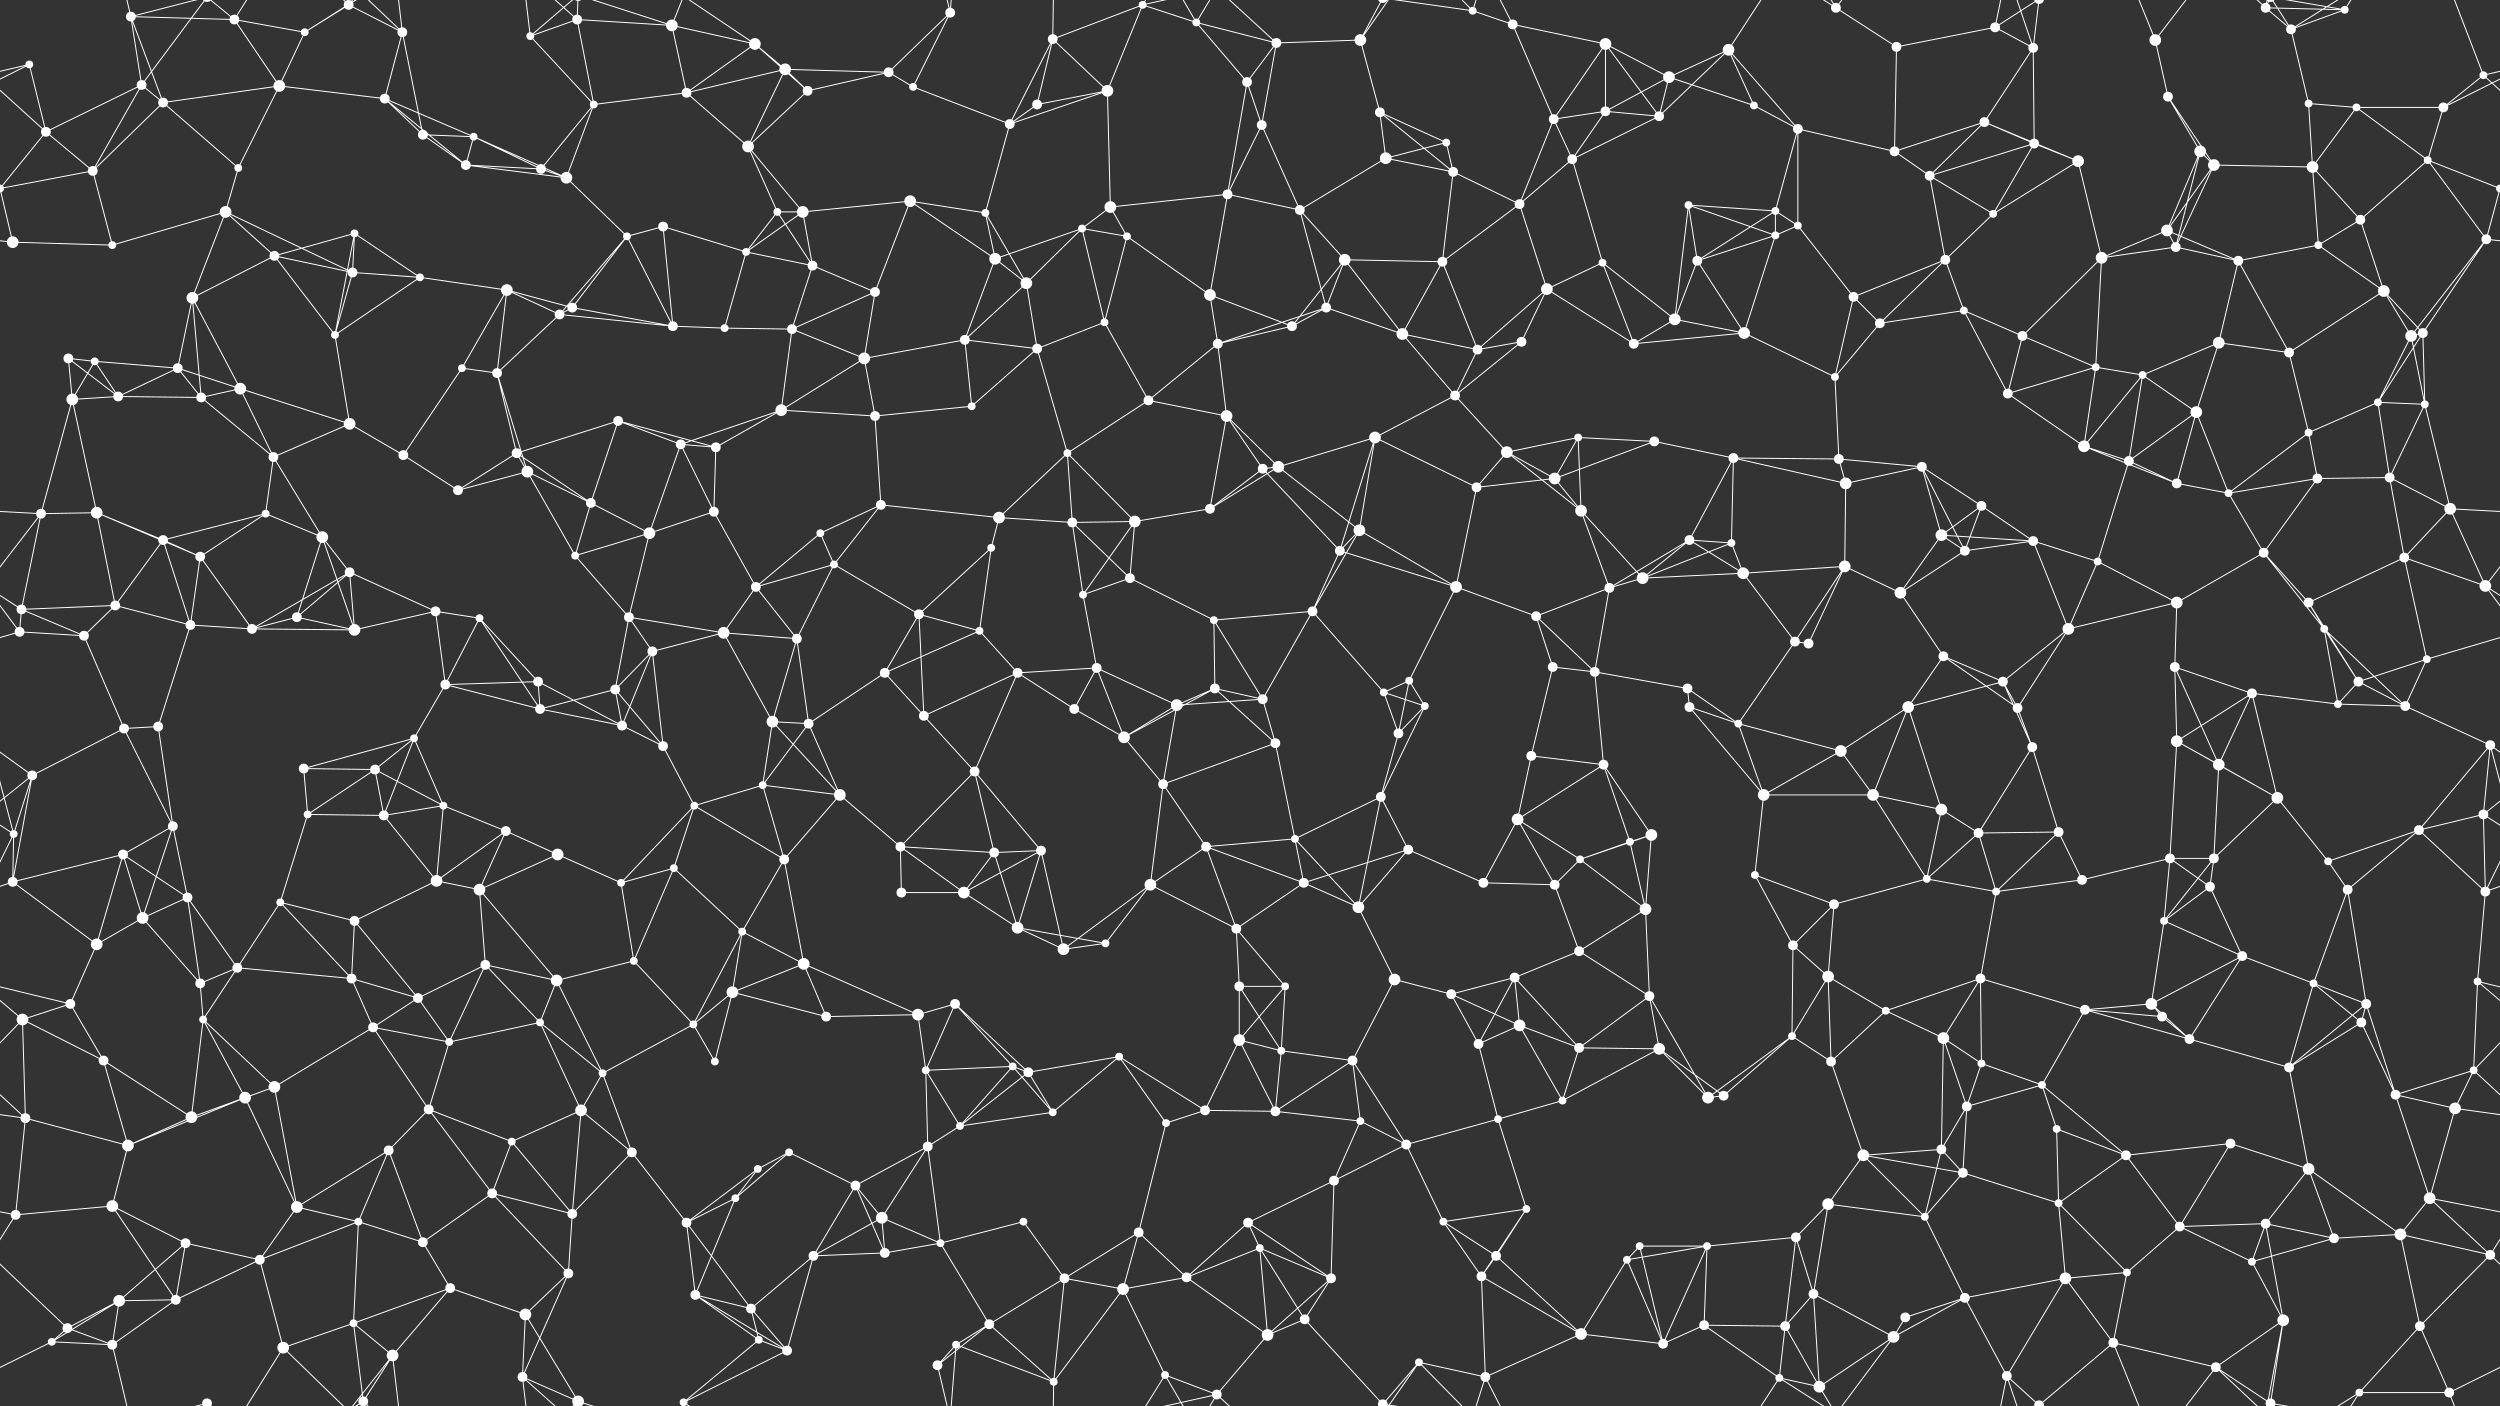 <svg xmlns="http://www.w3.org/2000/svg" width="2560" height="1440" fill="#fff"><rect width="100%" height="100%" fill="#333333" stroke="none"/><circle cx="30" cy="66" r="4"/><circle cx="134" cy="17" r="5"/><circle cx="240" cy="20" r="5"/><circle cx="312" cy="33" r="4"/><circle cx="357" cy="5" r="5"/><circle cx="412" cy="33" r="5"/><circle cx="543" cy="37" r="4"/><circle cx="591" cy="20" r="5"/><circle cx="688" cy="26" r="6"/><circle cx="773" cy="45" r="6"/><circle cx="804" cy="71" r="6"/><circle cx="910" cy="74" r="5"/><circle cx="973" cy="13" r="5"/><circle cx="1078" cy="40" r="5"/><circle cx="1170" cy="5" r="4"/><circle cx="1225" cy="23" r="4"/><circle cx="1307" cy="44" r="5"/><circle cx="1393" cy="41" r="6"/><circle cx="1508" cy="11" r="4"/><circle cx="1549" cy="25" r="5"/><circle cx="1644" cy="45" r="6"/><circle cx="1709" cy="79" r="6"/><circle cx="1770" cy="51" r="6"/><circle cx="1880" cy="8" r="5"/><circle cx="1942" cy="48" r="5"/><circle cx="2043" cy="28" r="5"/><circle cx="2082" cy="49" r="5"/><circle cx="2207" cy="41" r="6"/><circle cx="2320" cy="8" r="5"/><circle cx="2346" cy="30" r="5"/><circle cx="2401" cy="10" r="4"/><circle cx="2543" cy="77" r="4"/><circle cx="47" cy="135" r="5"/><circle cx="145" cy="87" r="5"/><circle cx="167" cy="105" r="5"/><circle cx="286" cy="88" r="6"/><circle cx="394" cy="101" r="5"/><circle cx="433" cy="138" r="5"/><circle cx="485" cy="140" r="4"/><circle cx="608" cy="107" r="4"/><circle cx="703" cy="95" r="5"/><circle cx="766" cy="150" r="6"/><circle cx="827" cy="93" r="5"/><circle cx="935" cy="89" r="4"/><circle cx="1034" cy="127" r="5"/><circle cx="1062" cy="107" r="5"/><circle cx="1134" cy="93" r="6"/><circle cx="1277" cy="84" r="5"/><circle cx="1292" cy="128" r="5"/><circle cx="1413" cy="115" r="5"/><circle cx="1481" cy="146" r="4"/><circle cx="1591" cy="122" r="5"/><circle cx="1644" cy="114" r="5"/><circle cx="1699" cy="119" r="5"/><circle cx="1796" cy="108" r="4"/><circle cx="1841" cy="132" r="5"/><circle cx="1940" cy="155" r="5"/><circle cx="2032" cy="125" r="5"/><circle cx="2083" cy="147" r="5"/><circle cx="2220" cy="99" r="5"/><circle cx="2253" cy="155" r="6"/><circle cx="2364" cy="106" r="4"/><circle cx="2413" cy="110" r="4"/><circle cx="2502" cy="110" r="5"/><circle cx="0" cy="193" r="4"/><circle cx="2560" cy="193" r="4"/><circle cx="95" cy="175" r="5"/><circle cx="231" cy="217" r="6"/><circle cx="244" cy="172" r="4"/><circle cx="363" cy="239" r="4"/><circle cx="477" cy="169" r="5"/><circle cx="554" cy="173" r="5"/><circle cx="580" cy="182" r="6"/><circle cx="679" cy="232" r="5"/><circle cx="796" cy="217" r="4"/><circle cx="822" cy="217" r="6"/><circle cx="932" cy="206" r="6"/><circle cx="1009" cy="218" r="4"/><circle cx="1108" cy="234" r="4"/><circle cx="1137" cy="212" r="6"/><circle cx="1257" cy="199" r="5"/><circle cx="1331" cy="215" r="5"/><circle cx="1419" cy="162" r="6"/><circle cx="1488" cy="176" r="5"/><circle cx="1556" cy="209" r="5"/><circle cx="1610" cy="163" r="5"/><circle cx="1729" cy="210" r="4"/><circle cx="1818" cy="216" r="4"/><circle cx="1841" cy="231" r="4"/><circle cx="1976" cy="180" r="5"/><circle cx="2041" cy="219" r="4"/><circle cx="2128" cy="165" r="6"/><circle cx="2219" cy="236" r="6"/><circle cx="2267" cy="169" r="6"/><circle cx="2368" cy="171" r="6"/><circle cx="2417" cy="225" r="5"/><circle cx="2486" cy="164" r="4"/><circle cx="13" cy="248" r="6"/><circle cx="115" cy="251" r="4"/><circle cx="197" cy="305" r="6"/><circle cx="281" cy="262" r="5"/><circle cx="361" cy="279" r="5"/><circle cx="430" cy="284" r="4"/><circle cx="519" cy="297" r="6"/><circle cx="586" cy="315" r="5"/><circle cx="642" cy="242" r="4"/><circle cx="764" cy="258" r="4"/><circle cx="832" cy="272" r="5"/><circle cx="896" cy="299" r="5"/><circle cx="1019" cy="265" r="6"/><circle cx="1051" cy="290" r="6"/><circle cx="1154" cy="242" r="4"/><circle cx="1239" cy="302" r="6"/><circle cx="1358" cy="315" r="5"/><circle cx="1377" cy="266" r="6"/><circle cx="1477" cy="268" r="5"/><circle cx="1584" cy="296" r="6"/><circle cx="1641" cy="269" r="4"/><circle cx="1738" cy="267" r="5"/><circle cx="1818" cy="241" r="4"/><circle cx="1898" cy="304" r="5"/><circle cx="1992" cy="266" r="5"/><circle cx="2011" cy="318" r="4"/><circle cx="2152" cy="264" r="6"/><circle cx="2228" cy="253" r="5"/><circle cx="2292" cy="267" r="5"/><circle cx="2374" cy="251" r="4"/><circle cx="2441" cy="298" r="6"/><circle cx="2546" cy="245" r="5"/><circle cx="70" cy="367" r="5"/><circle cx="97" cy="370" r="4"/><circle cx="182" cy="377" r="5"/><circle cx="246" cy="398" r="6"/><circle cx="343" cy="343" r="4"/><circle cx="473" cy="377" r="4"/><circle cx="509" cy="382" r="5"/><circle cx="573" cy="322" r="5"/><circle cx="689" cy="334" r="5"/><circle cx="742" cy="336" r="4"/><circle cx="811" cy="337" r="5"/><circle cx="885" cy="367" r="6"/><circle cx="988" cy="348" r="5"/><circle cx="1062" cy="357" r="5"/><circle cx="1131" cy="330" r="4"/><circle cx="1247" cy="352" r="5"/><circle cx="1323" cy="334" r="5"/><circle cx="1436" cy="342" r="6"/><circle cx="1513" cy="358" r="5"/><circle cx="1558" cy="350" r="5"/><circle cx="1673" cy="352" r="5"/><circle cx="1715" cy="327" r="6"/><circle cx="1786" cy="341" r="6"/><circle cx="1879" cy="386" r="4"/><circle cx="1925" cy="331" r="5"/><circle cx="2071" cy="344" r="5"/><circle cx="2146" cy="376" r="4"/><circle cx="2194" cy="384" r="4"/><circle cx="2272" cy="351" r="6"/><circle cx="2344" cy="361" r="5"/><circle cx="2469" cy="344" r="6"/><circle cx="2481" cy="341" r="5"/><circle cx="74" cy="409" r="6"/><circle cx="121" cy="406" r="5"/><circle cx="206" cy="407" r="5"/><circle cx="280" cy="468" r="5"/><circle cx="358" cy="434" r="6"/><circle cx="413" cy="466" r="5"/><circle cx="529" cy="464" r="5"/><circle cx="633" cy="431" r="5"/><circle cx="697" cy="455" r="5"/><circle cx="733" cy="458" r="5"/><circle cx="800" cy="420" r="6"/><circle cx="896" cy="426" r="5"/><circle cx="995" cy="416" r="4"/><circle cx="1093" cy="464" r="4"/><circle cx="1176" cy="410" r="5"/><circle cx="1256" cy="426" r="6"/><circle cx="1309" cy="478" r="6"/><circle cx="1408" cy="448" r="6"/><circle cx="1490" cy="405" r="5"/><circle cx="1543" cy="463" r="6"/><circle cx="1616" cy="448" r="4"/><circle cx="1694" cy="452" r="5"/><circle cx="1775" cy="469" r="5"/><circle cx="1883" cy="470" r="5"/><circle cx="1968" cy="478" r="5"/><circle cx="2056" cy="403" r="5"/><circle cx="2134" cy="457" r="6"/><circle cx="2180" cy="472" r="5"/><circle cx="2249" cy="422" r="6"/><circle cx="2364" cy="443" r="4"/><circle cx="2435" cy="412" r="4"/><circle cx="2483" cy="414" r="4"/><circle cx="42" cy="526" r="5"/><circle cx="99" cy="525" r="6"/><circle cx="167" cy="553" r="5"/><circle cx="272" cy="526" r="4"/><circle cx="330" cy="550" r="6"/><circle cx="469" cy="502" r="5"/><circle cx="540" cy="483" r="6"/><circle cx="605" cy="515" r="5"/><circle cx="665" cy="546" r="6"/><circle cx="731" cy="524" r="5"/><circle cx="840" cy="546" r="4"/><circle cx="902" cy="517" r="5"/><circle cx="1023" cy="530" r="6"/><circle cx="1098" cy="535" r="5"/><circle cx="1162" cy="534" r="6"/><circle cx="1239" cy="521" r="5"/><circle cx="1293" cy="480" r="5"/><circle cx="1392" cy="543" r="6"/><circle cx="1512" cy="499" r="5"/><circle cx="1592" cy="490" r="6"/><circle cx="1619" cy="523" r="6"/><circle cx="1730" cy="553" r="5"/><circle cx="1773" cy="556" r="4"/><circle cx="1890" cy="495" r="6"/><circle cx="1988" cy="548" r="6"/><circle cx="2029" cy="518" r="5"/><circle cx="2082" cy="554" r="5"/><circle cx="2229" cy="495" r="5"/><circle cx="2282" cy="505" r="4"/><circle cx="2373" cy="490" r="5"/><circle cx="2447" cy="489" r="5"/><circle cx="2509" cy="521" r="6"/><circle cx="22" cy="624" r="5"/><circle cx="118" cy="620" r="5"/><circle cx="205" cy="570" r="5"/><circle cx="304" cy="632" r="5"/><circle cx="358" cy="586" r="5"/><circle cx="446" cy="626" r="5"/><circle cx="491" cy="633" r="4"/><circle cx="589" cy="569" r="4"/><circle cx="644" cy="632" r="5"/><circle cx="774" cy="601" r="5"/><circle cx="854" cy="578" r="4"/><circle cx="941" cy="629" r="5"/><circle cx="1015" cy="561" r="4"/><circle cx="1109" cy="609" r="4"/><circle cx="1157" cy="592" r="5"/><circle cx="1243" cy="635" r="4"/><circle cx="1344" cy="626" r="5"/><circle cx="1372" cy="564" r="5"/><circle cx="1491" cy="601" r="6"/><circle cx="1573" cy="631" r="5"/><circle cx="1648" cy="602" r="5"/><circle cx="1682" cy="592" r="6"/><circle cx="1785" cy="587" r="6"/><circle cx="1889" cy="580" r="6"/><circle cx="1946" cy="607" r="6"/><circle cx="2012" cy="564" r="5"/><circle cx="2148" cy="575" r="4"/><circle cx="2229" cy="617" r="6"/><circle cx="2318" cy="566" r="5"/><circle cx="2364" cy="617" r="5"/><circle cx="2462" cy="571" r="5"/><circle cx="2545" cy="600" r="6"/><circle cx="20" cy="647" r="5"/><circle cx="86" cy="651" r="5"/><circle cx="195" cy="640" r="5"/><circle cx="258" cy="644" r="5"/><circle cx="363" cy="645" r="6"/><circle cx="456" cy="701" r="5"/><circle cx="551" cy="698" r="5"/><circle cx="630" cy="706" r="5"/><circle cx="668" cy="667" r="5"/><circle cx="741" cy="648" r="6"/><circle cx="816" cy="654" r="5"/><circle cx="906" cy="689" r="5"/><circle cx="1003" cy="646" r="4"/><circle cx="1042" cy="689" r="5"/><circle cx="1123" cy="684" r="5"/><circle cx="1244" cy="705" r="5"/><circle cx="1293" cy="716" r="5"/><circle cx="1417" cy="709" r="4"/><circle cx="1443" cy="697" r="4"/><circle cx="1590" cy="683" r="5"/><circle cx="1633" cy="688" r="5"/><circle cx="1728" cy="705" r="5"/><circle cx="1838" cy="657" r="5"/><circle cx="1852" cy="659" r="5"/><circle cx="1990" cy="672" r="5"/><circle cx="2051" cy="698" r="5"/><circle cx="2118" cy="644" r="6"/><circle cx="2227" cy="683" r="5"/><circle cx="2306" cy="710" r="5"/><circle cx="2380" cy="644" r="4"/><circle cx="2415" cy="698" r="5"/><circle cx="2485" cy="675" r="4"/><circle cx="33" cy="794" r="5"/><circle cx="127" cy="746" r="5"/><circle cx="162" cy="744" r="5"/><circle cx="311" cy="787" r="5"/><circle cx="384" cy="788" r="5"/><circle cx="424" cy="756" r="4"/><circle cx="553" cy="726" r="5"/><circle cx="637" cy="743" r="5"/><circle cx="679" cy="764" r="5"/><circle cx="791" cy="739" r="6"/><circle cx="828" cy="741" r="5"/><circle cx="946" cy="733" r="5"/><circle cx="998" cy="790" r="5"/><circle cx="1100" cy="726" r="5"/><circle cx="1151" cy="755" r="6"/><circle cx="1205" cy="722" r="6"/><circle cx="1306" cy="761" r="5"/><circle cx="1432" cy="751" r="5"/><circle cx="1459" cy="723" r="4"/><circle cx="1568" cy="774" r="5"/><circle cx="1642" cy="783" r="5"/><circle cx="1730" cy="724" r="5"/><circle cx="1780" cy="741" r="4"/><circle cx="1885" cy="769" r="6"/><circle cx="1954" cy="724" r="6"/><circle cx="2066" cy="725" r="5"/><circle cx="2081" cy="765" r="5"/><circle cx="2229" cy="759" r="6"/><circle cx="2272" cy="783" r="6"/><circle cx="2394" cy="721" r="4"/><circle cx="2463" cy="723" r="5"/><circle cx="2550" cy="763" r="5"/><circle cx="14" cy="854" r="4"/><circle cx="126" cy="875" r="5"/><circle cx="177" cy="846" r="5"/><circle cx="315" cy="834" r="4"/><circle cx="393" cy="835" r="5"/><circle cx="454" cy="825" r="4"/><circle cx="518" cy="851" r="5"/><circle cx="571" cy="875" r="6"/><circle cx="711" cy="825" r="4"/><circle cx="781" cy="804" r="4"/><circle cx="860" cy="814" r="6"/><circle cx="922" cy="867" r="5"/><circle cx="1018" cy="873" r="5"/><circle cx="1066" cy="871" r="5"/><circle cx="1191" cy="803" r="5"/><circle cx="1235" cy="867" r="5"/><circle cx="1326" cy="859" r="4"/><circle cx="1414" cy="816" r="5"/><circle cx="1442" cy="870" r="5"/><circle cx="1554" cy="839" r="6"/><circle cx="1669" cy="862" r="4"/><circle cx="1691" cy="855" r="6"/><circle cx="1806" cy="814" r="6"/><circle cx="1918" cy="814" r="6"/><circle cx="1988" cy="829" r="6"/><circle cx="2026" cy="853" r="5"/><circle cx="2108" cy="852" r="5"/><circle cx="2222" cy="879" r="5"/><circle cx="2267" cy="879" r="5"/><circle cx="2332" cy="817" r="6"/><circle cx="2477" cy="850" r="5"/><circle cx="2543" cy="834" r="5"/><circle cx="13" cy="903" r="5"/><circle cx="146" cy="940" r="6"/><circle cx="192" cy="919" r="5"/><circle cx="287" cy="924" r="4"/><circle cx="363" cy="943" r="5"/><circle cx="447" cy="902" r="6"/><circle cx="491" cy="911" r="6"/><circle cx="636" cy="904" r="4"/><circle cx="690" cy="889" r="4"/><circle cx="760" cy="954" r="4"/><circle cx="803" cy="880" r="5"/><circle cx="923" cy="914" r="5"/><circle cx="987" cy="914" r="6"/><circle cx="1042" cy="950" r="6"/><circle cx="1178" cy="906" r="6"/><circle cx="1266" cy="951" r="5"/><circle cx="1335" cy="904" r="5"/><circle cx="1391" cy="929" r="6"/><circle cx="1519" cy="904" r="5"/><circle cx="1592" cy="906" r="5"/><circle cx="1618" cy="880" r="4"/><circle cx="1685" cy="931" r="6"/><circle cx="1797" cy="896" r="4"/><circle cx="1878" cy="926" r="5"/><circle cx="1973" cy="900" r="4"/><circle cx="2044" cy="913" r="4"/><circle cx="2132" cy="901" r="5"/><circle cx="2216" cy="943" r="4"/><circle cx="2263" cy="908" r="5"/><circle cx="2384" cy="882" r="4"/><circle cx="2404" cy="911" r="5"/><circle cx="2545" cy="913" r="5"/><circle cx="72" cy="1028" r="5"/><circle cx="99" cy="967" r="6"/><circle cx="205" cy="1007" r="5"/><circle cx="243" cy="991" r="5"/><circle cx="360" cy="1002" r="5"/><circle cx="428" cy="1022" r="5"/><circle cx="497" cy="988" r="5"/><circle cx="570" cy="1004" r="6"/><circle cx="649" cy="984" r="4"/><circle cx="750" cy="1016" r="6"/><circle cx="823" cy="987" r="6"/><circle cx="940" cy="1039" r="6"/><circle cx="978" cy="1028" r="5"/><circle cx="1089" cy="972" r="6"/><circle cx="1132" cy="966" r="4"/><circle cx="1269" cy="1010" r="5"/><circle cx="1316" cy="1010" r="4"/><circle cx="1428" cy="1003" r="6"/><circle cx="1486" cy="1018" r="5"/><circle cx="1551" cy="1001" r="5"/><circle cx="1617" cy="974" r="5"/><circle cx="1689" cy="1020" r="5"/><circle cx="1836" cy="968" r="5"/><circle cx="1872" cy="1000" r="6"/><circle cx="1931" cy="1035" r="4"/><circle cx="2028" cy="1002" r="5"/><circle cx="2135" cy="1034" r="5"/><circle cx="2203" cy="1028" r="6"/><circle cx="2296" cy="979" r="5"/><circle cx="2369" cy="1007" r="4"/><circle cx="2423" cy="1028" r="5"/><circle cx="2537" cy="1005" r="4"/><circle cx="23" cy="1044" r="6"/><circle cx="106" cy="1086" r="5"/><circle cx="208" cy="1044" r="4"/><circle cx="281" cy="1113" r="6"/><circle cx="382" cy="1052" r="5"/><circle cx="460" cy="1067" r="4"/><circle cx="553" cy="1047" r="4"/><circle cx="617" cy="1099" r="4"/><circle cx="710" cy="1049" r="4"/><circle cx="732" cy="1087" r="4"/><circle cx="846" cy="1041" r="5"/><circle cx="948" cy="1096" r="4"/><circle cx="1037" cy="1092" r="4"/><circle cx="1053" cy="1098" r="5"/><circle cx="1146" cy="1082" r="4"/><circle cx="1269" cy="1065" r="6"/><circle cx="1312" cy="1076" r="4"/><circle cx="1385" cy="1086" r="5"/><circle cx="1514" cy="1069" r="5"/><circle cx="1556" cy="1050" r="6"/><circle cx="1617" cy="1073" r="5"/><circle cx="1699" cy="1074" r="6"/><circle cx="1835" cy="1061" r="4"/><circle cx="1875" cy="1087" r="5"/><circle cx="1990" cy="1063" r="6"/><circle cx="2029" cy="1089" r="4"/><circle cx="2091" cy="1111" r="4"/><circle cx="2214" cy="1041" r="5"/><circle cx="2242" cy="1064" r="5"/><circle cx="2344" cy="1093" r="5"/><circle cx="2418" cy="1047" r="5"/><circle cx="2533" cy="1096" r="4"/><circle cx="26" cy="1145" r="5"/><circle cx="131" cy="1173" r="6"/><circle cx="196" cy="1144" r="6"/><circle cx="251" cy="1124" r="6"/><circle cx="398" cy="1178" r="5"/><circle cx="439" cy="1136" r="5"/><circle cx="524" cy="1169" r="4"/><circle cx="595" cy="1137" r="6"/><circle cx="647" cy="1180" r="5"/><circle cx="776" cy="1197" r="4"/><circle cx="808" cy="1180" r="4"/><circle cx="950" cy="1174" r="5"/><circle cx="983" cy="1153" r="4"/><circle cx="1078" cy="1139" r="4"/><circle cx="1194" cy="1150" r="4"/><circle cx="1234" cy="1137" r="5"/><circle cx="1306" cy="1138" r="5"/><circle cx="1393" cy="1148" r="4"/><circle cx="1440" cy="1172" r="5"/><circle cx="1534" cy="1146" r="4"/><circle cx="1600" cy="1127" r="4"/><circle cx="1749" cy="1124" r="6"/><circle cx="1765" cy="1122" r="5"/><circle cx="1908" cy="1183" r="6"/><circle cx="1988" cy="1177" r="5"/><circle cx="2014" cy="1133" r="5"/><circle cx="2106" cy="1156" r="4"/><circle cx="2177" cy="1183" r="5"/><circle cx="2284" cy="1171" r="5"/><circle cx="2364" cy="1197" r="6"/><circle cx="2453" cy="1121" r="5"/><circle cx="2514" cy="1135" r="6"/><circle cx="16" cy="1244" r="5"/><circle cx="115" cy="1235" r="6"/><circle cx="190" cy="1273" r="5"/><circle cx="304" cy="1236" r="6"/><circle cx="367" cy="1251" r="4"/><circle cx="433" cy="1272" r="5"/><circle cx="504" cy="1222" r="5"/><circle cx="586" cy="1243" r="5"/><circle cx="703" cy="1252" r="5"/><circle cx="753" cy="1227" r="4"/><circle cx="876" cy="1214" r="5"/><circle cx="903" cy="1247" r="6"/><circle cx="963" cy="1273" r="4"/><circle cx="1048" cy="1251" r="4"/><circle cx="1166" cy="1262" r="5"/><circle cx="1278" cy="1252" r="5"/><circle cx="1290" cy="1278" r="4"/><circle cx="1366" cy="1209" r="5"/><circle cx="1478" cy="1251" r="4"/><circle cx="1563" cy="1238" r="4"/><circle cx="1679" cy="1276" r="4"/><circle cx="1748" cy="1276" r="4"/><circle cx="1839" cy="1267" r="5"/><circle cx="1872" cy="1233" r="6"/><circle cx="1971" cy="1246" r="4"/><circle cx="2010" cy="1201" r="5"/><circle cx="2108" cy="1232" r="4"/><circle cx="2232" cy="1256" r="5"/><circle cx="2320" cy="1253" r="5"/><circle cx="2390" cy="1268" r="5"/><circle cx="2458" cy="1264" r="6"/><circle cx="2488" cy="1227" r="6"/><circle cx="69" cy="1360" r="5"/><circle cx="122" cy="1332" r="6"/><circle cx="180" cy="1331" r="5"/><circle cx="266" cy="1290" r="5"/><circle cx="362" cy="1355" r="4"/><circle cx="461" cy="1319" r="5"/><circle cx="538" cy="1346" r="6"/><circle cx="582" cy="1304" r="5"/><circle cx="712" cy="1326" r="5"/><circle cx="769" cy="1340" r="5"/><circle cx="833" cy="1286" r="5"/><circle cx="906" cy="1283" r="5"/><circle cx="1013" cy="1356" r="5"/><circle cx="1090" cy="1309" r="5"/><circle cx="1150" cy="1320" r="6"/><circle cx="1215" cy="1308" r="5"/><circle cx="1336" cy="1351" r="5"/><circle cx="1363" cy="1309" r="5"/><circle cx="1517" cy="1307" r="5"/><circle cx="1532" cy="1286" r="5"/><circle cx="1666" cy="1290" r="4"/><circle cx="1745" cy="1357" r="5"/><circle cx="1828" cy="1358" r="5"/><circle cx="1857" cy="1325" r="5"/><circle cx="1951" cy="1349" r="5"/><circle cx="2012" cy="1329" r="5"/><circle cx="2115" cy="1309" r="6"/><circle cx="2178" cy="1303" r="4"/><circle cx="2306" cy="1292" r="4"/><circle cx="2338" cy="1352" r="6"/><circle cx="2478" cy="1358" r="5"/><circle cx="2550" cy="1285" r="5"/><circle cx="53" cy="1374" r="4"/><circle cx="115" cy="1377" r="5"/><circle cx="212" cy="1437" r="5"/><circle cx="212" cy="-3" r="5"/><circle cx="290" cy="1380" r="6"/><circle cx="372" cy="1435" r="5"/><circle cx="402" cy="1388" r="6"/><circle cx="535" cy="1410" r="5"/><circle cx="592" cy="1435" r="6"/><circle cx="592" cy="-5" r="6"/><circle cx="700" cy="1436" r="4"/><circle cx="700" cy="-4" r="4"/><circle cx="777" cy="1372" r="4"/><circle cx="806" cy="1383" r="5"/><circle cx="960" cy="1398" r="5"/><circle cx="979" cy="1377" r="4"/><circle cx="1079" cy="1415" r="4"/><circle cx="1193" cy="1408" r="4"/><circle cx="1246" cy="1428" r="5"/><circle cx="1298" cy="1367" r="6"/><circle cx="1416" cy="1438" r="5"/><circle cx="1416" cy="-2" r="5"/><circle cx="1453" cy="1395" r="4"/><circle cx="1521" cy="1410" r="5"/><circle cx="1619" cy="1366" r="6"/><circle cx="1703" cy="1376" r="5"/><circle cx="1822" cy="1411" r="4"/><circle cx="1863" cy="1420" r="6"/><circle cx="1939" cy="1369" r="6"/><circle cx="2055" cy="1409" r="5"/><circle cx="2088" cy="1439" r="5"/><circle cx="2088" cy="-1" r="5"/><circle cx="2164" cy="1375" r="5"/><circle cx="2269" cy="1400" r="5"/><circle cx="2325" cy="1437" r="5"/><circle cx="2325" cy="-3" r="5"/><circle cx="2416" cy="1426" r="4"/><circle cx="2508" cy="1426" r="5"/><path stroke="#fff" d="M30 66L-17 77M30 66L47 135M30 66L-58 110M2590 66L2543 77M2590 66L2502 110M134 17L240 20M134 17L145 87M134 17L167 105M134 17L115 -63M134 17L212 -3M134 1457L115 1377M134 1457L212 1437M240 20L312 33M240 20L286 88M240 20L212 -3M240 20L290 -60M240 1460L212 1437M240 1460L290 1380M312 33L357 5M312 33L286 88M312 33L372 -5M312 1473L372 1435M357 5L412 33M357 5L290 -60M357 5L372 -5M357 5L402 -52M357 1445L290 1380M357 1445L372 1435M357 1445L402 1388M412 33L394 101M412 33L433 138M412 33L372 -5M412 33L402 -52M412 1473L372 1435M412 1473L402 1388M543 37L591 20M543 37L608 107M543 37L535 -30M543 37L592 -5M543 1477L535 1410M543 1477L592 1435M591 20L688 26M591 20L608 107M591 20L535 -30M591 20L592 -5M591 1460L535 1410M591 1460L592 1435M688 26L773 45M688 26L703 95M688 26L592 -5M688 26L700 -4M688 1466L592 1435M688 1466L700 1436M773 45L804 71M773 45L703 95M773 45L827 93M773 45L700 -4M773 1485L700 1436M804 71L910 74M804 71L703 95M804 71L766 150M804 71L827 93M910 74L973 13M910 74L827 93M910 74L935 89M973 13L935 89M973 13L960 -42M973 13L979 -63M973 1453L960 1398M973 1453L979 1377M1078 40L1170 5M1078 40L1034 127M1078 40L1062 107M1078 40L1134 93M1078 40L1079 -25M1078 1480L1079 1415M1170 5L1225 23M1170 5L1134 93M1170 5L1193 -32M1170 5L1246 -12M1170 1445L1193 1408M1170 1445L1246 1428M1225 23L1307 44M1225 23L1277 84M1225 23L1193 -32M1225 23L1246 -12M1225 1463L1193 1408M1225 1463L1246 1428M1307 44L1393 41M1307 44L1277 84M1307 44L1292 128M1307 44L1246 -12M1307 1484L1246 1428M1393 41L1413 115M1393 41L1416 -2M1393 41L1453 -45M1393 1481L1416 1438M1393 1481L1453 1395M1508 11L1549 25M1508 11L1416 -2M1508 11L1453 -45M1508 11L1521 -30M1508 1451L1416 1438M1508 1451L1453 1395M1508 1451L1521 1410M1549 25L1644 45M1549 25L1591 122M1549 25L1521 -30M1549 1465L1521 1410M1644 45L1709 79M1644 45L1591 122M1644 45L1644 114M1644 45L1699 119M1709 79L1770 51M1709 79L1644 114M1709 79L1699 119M1709 79L1796 108M1770 51L1699 119M1770 51L1796 108M1770 51L1841 132M1770 51L1822 -29M1770 1491L1822 1411M1880 8L1942 48M1880 8L1822 -29M1880 8L1863 -20M1880 8L1939 -71M1880 1448L1822 1411M1880 1448L1863 1420M1880 1448L1939 1369M1942 48L2043 28M1942 48L1940 155M2043 28L2082 49M2043 28L2055 -31M2043 28L2088 -1M2043 1468L2055 1409M2043 1468L2088 1439M2082 49L2032 125M2082 49L2083 147M2082 49L2055 -31M2082 49L2088 -1M2082 1489L2055 1409M2082 1489L2088 1439M2207 41L2220 99M2207 41L2164 -65M2207 41L2269 -40M2207 1481L2164 1375M2207 1481L2269 1400M2320 8L2346 30M2320 8L2401 10M2320 8L2338 -88M2320 8L2269 -40M2320 8L2325 -3M2320 1448L2338 1352M2320 1448L2269 1400M2320 1448L2325 1437M2346 30L2401 10M2346 30L2364 106M2346 30L2325 -3M2346 30L2416 -14M2346 1470L2325 1437M2346 1470L2416 1426M2401 10L2325 -3M2401 10L2416 -14M2401 1450L2325 1437M2401 1450L2416 1426M2543 77L2607 135M2543 77L2502 110M2543 77L2508 -14M-17 77L47 135M2543 1517L2508 1426M47 135L145 87M47 135L0 193M47 135L95 175M145 87L167 105M145 87L95 175M145 87L212 -3M145 1527L212 1437M167 105L286 88M167 105L95 175M167 105L244 172M286 88L394 101M286 88L244 172M394 101L433 138M394 101L485 140M394 101L477 169M433 138L485 140M433 138L477 169M485 140L477 169M485 140L554 173M485 140L580 182M608 107L703 95M608 107L554 173M608 107L580 182M703 95L766 150M766 150L827 93M766 150L796 217M766 150L822 217M935 89L1034 127M1034 127L1062 107M1034 127L1134 93M1034 127L1009 218M1062 107L1134 93M1134 93L1137 212M1277 84L1292 128M1277 84L1257 199M1292 128L1257 199M1292 128L1331 215M1413 115L1481 146M1413 115L1419 162M1413 115L1488 176M1481 146L1419 162M1481 146L1488 176M1591 122L1644 114M1591 122L1556 209M1591 122L1610 163M1644 114L1699 119M1644 114L1610 163M1699 119L1610 163M1796 108L1841 132M1841 132L1940 155M1841 132L1818 216M1841 132L1841 231M1940 155L2032 125M1940 155L1976 180M2032 125L2083 147M2032 125L1976 180M2032 125L2128 165M2083 147L1976 180M2083 147L2041 219M2083 147L2128 165M2220 99L2253 155M2220 99L2267 169M2253 155L2219 236M2253 155L2267 169M2253 155L2228 253M2364 106L2413 110M2364 106L2368 171M2413 110L2502 110M2413 110L2368 171M2413 110L2486 164M2502 110L2486 164M0 193L95 175M0 193L-74 164M0 193L13 248M0 193L-14 245M2560 193L2486 164M2560 193L2546 245M95 175L115 251M231 217L244 172M231 217L115 251M231 217L197 305M231 217L281 262M231 217L361 279M363 239L281 262M363 239L361 279M363 239L430 284M363 239L343 343M477 169L554 173M477 169L580 182M554 173L580 182M580 182L642 242M679 232L642 242M679 232L764 258M679 232L689 334M796 217L822 217M796 217L764 258M796 217L832 272M822 217L932 206M822 217L764 258M822 217L832 272M932 206L1009 218M932 206L896 299M932 206L1019 265M1009 218L1019 265M1009 218L1051 290M1108 234L1137 212M1108 234L1019 265M1108 234L1051 290M1108 234L1154 242M1108 234L1131 330M1137 212L1257 199M1137 212L1154 242M1257 199L1331 215M1257 199L1239 302M1331 215L1419 162M1331 215L1358 315M1331 215L1377 266M1419 162L1488 176M1488 176L1556 209M1488 176L1477 268M1556 209L1610 163M1556 209L1477 268M1556 209L1584 296M1610 163L1641 269M1729 210L1818 216M1729 210L1738 267M1729 210L1818 241M1729 210L1715 327M1818 216L1841 231M1818 216L1738 267M1818 216L1818 241M1841 231L1818 241M1841 231L1898 304M1976 180L2041 219M1976 180L1992 266M2041 219L2128 165M2041 219L1992 266M2128 165L2152 264M2219 236L2267 169M2219 236L2152 264M2219 236L2228 253M2219 236L2292 267M2267 169L2368 171M2267 169L2228 253M2368 171L2417 225M2368 171L2374 251M2417 225L2486 164M2417 225L2374 251M2417 225L2441 298M2486 164L2546 245M13 248L115 251M13 248L-14 245M2573 248L2546 245M197 305L281 262M197 305L182 377M197 305L246 398M197 305L206 407M281 262L361 279M281 262L343 343M361 279L430 284M361 279L343 343M430 284L519 297M430 284L343 343M519 297L586 315M519 297L473 377M519 297L509 382M519 297L573 322M586 315L642 242M586 315L573 322M586 315L689 334M642 242L573 322M642 242L689 334M764 258L832 272M764 258L742 336M832 272L896 299M832 272L811 337M896 299L811 337M896 299L885 367M1019 265L1051 290M1019 265L988 348M1051 290L988 348M1051 290L1062 357M1154 242L1239 302M1154 242L1131 330M1239 302L1247 352M1239 302L1323 334M1358 315L1377 266M1358 315L1247 352M1358 315L1323 334M1358 315L1436 342M1377 266L1477 268M1377 266L1323 334M1377 266L1436 342M1477 268L1436 342M1477 268L1513 358M1584 296L1641 269M1584 296L1513 358M1584 296L1558 350M1584 296L1673 352M1641 269L1673 352M1641 269L1715 327M1738 267L1818 241M1738 267L1715 327M1738 267L1786 341M1818 241L1786 341M1898 304L1992 266M1898 304L1879 386M1898 304L1925 331M1992 266L2011 318M1992 266L1925 331M2011 318L1925 331M2011 318L2071 344M2011 318L2056 403M2152 264L2228 253M2152 264L2071 344M2152 264L2146 376M2228 253L2292 267M2292 267L2374 251M2292 267L2272 351M2292 267L2344 361M2374 251L2441 298M2441 298L2344 361M2441 298L2469 344M2441 298L2481 341M2546 245L2469 344M2546 245L2481 341M70 367L97 370M70 367L74 409M70 367L121 406M97 370L182 377M97 370L74 409M97 370L121 406M182 377L246 398M182 377L121 406M182 377L206 407M246 398L206 407M246 398L280 468M246 398L358 434M343 343L358 434M473 377L509 382M473 377L413 466M509 382L573 322M509 382L529 464M509 382L540 483M573 322L689 334M689 334L742 336M742 336L811 337M811 337L885 367M811 337L800 420M885 367L988 348M885 367L800 420M885 367L896 426M988 348L1062 357M988 348L995 416M1062 357L1131 330M1062 357L995 416M1062 357L1093 464M1131 330L1176 410M1247 352L1323 334M1247 352L1176 410M1247 352L1256 426M1436 342L1513 358M1436 342L1490 405M1513 358L1558 350M1513 358L1490 405M1558 350L1490 405M1673 352L1715 327M1673 352L1786 341M1715 327L1786 341M1786 341L1879 386M1879 386L1925 331M1879 386L1883 470M2071 344L2146 376M2071 344L2056 403M2146 376L2194 384M2146 376L2056 403M2146 376L2134 457M2194 384L2272 351M2194 384L2134 457M2194 384L2180 472M2194 384L2249 422M2272 351L2344 361M2272 351L2249 422M2344 361L2364 443M2469 344L2481 341M2469 344L2435 412M2469 344L2483 414M2481 341L2435 412M2481 341L2483 414M74 409L121 406M74 409L42 526M74 409L99 525M121 406L206 407M206 407L280 468M280 468L358 434M280 468L272 526M280 468L330 550M358 434L413 466M413 466L469 502M529 464L633 431M529 464L469 502M529 464L540 483M529 464L605 515M633 431L697 455M633 431L733 458M633 431L605 515M697 455L733 458M697 455L800 420M697 455L665 546M697 455L731 524M733 458L800 420M733 458L731 524M800 420L896 426M896 426L995 416M896 426L902 517M1093 464L1176 410M1093 464L1023 530M1093 464L1098 535M1093 464L1162 534M1176 410L1256 426M1256 426L1309 478M1256 426L1239 521M1256 426L1293 480M1309 478L1408 448M1309 478L1239 521M1309 478L1293 480M1309 478L1392 543M1408 448L1490 405M1408 448L1392 543M1408 448L1512 499M1408 448L1372 564M1490 405L1543 463M1543 463L1616 448M1543 463L1512 499M1543 463L1592 490M1543 463L1619 523M1616 448L1694 452M1616 448L1592 490M1616 448L1619 523M1694 452L1775 469M1694 452L1592 490M1775 469L1883 470M1775 469L1730 553M1775 469L1773 556M1775 469L1890 495M1883 470L1968 478M1883 470L1890 495M1968 478L1890 495M1968 478L1988 548M1968 478L2029 518M1968 478L2012 564M2056 403L2134 457M2134 457L2180 472M2134 457L2229 495M2180 472L2249 422M2180 472L2229 495M2180 472L2148 575M2249 422L2229 495M2249 422L2282 505M2364 443L2435 412M2364 443L2282 505M2364 443L2373 490M2435 412L2483 414M2435 412L2447 489M2483 414L2447 489M2483 414L2509 521M42 526L99 525M42 526L-51 521M42 526L22 624M42 526L-15 600M2602 526L2509 521M2602 526L2545 600M99 525L167 553M99 525L118 620M99 525L205 570M167 553L272 526M167 553L118 620M167 553L205 570M167 553L195 640M272 526L330 550M272 526L205 570M330 550L304 632M330 550L358 586M330 550L363 645M469 502L540 483M540 483L605 515M540 483L589 569M605 515L665 546M605 515L589 569M665 546L731 524M665 546L589 569M665 546L644 632M731 524L774 601M840 546L902 517M840 546L774 601M840 546L854 578M902 517L1023 530M902 517L854 578M1023 530L1098 535M1023 530L1015 561M1098 535L1162 534M1098 535L1109 609M1098 535L1157 592M1162 534L1239 521M1162 534L1109 609M1162 534L1157 592M1239 521L1293 480M1293 480L1372 564M1392 543L1344 626M1392 543L1372 564M1392 543L1491 601M1512 499L1592 490M1512 499L1491 601M1592 490L1619 523M1619 523L1648 602M1619 523L1682 592M1730 553L1773 556M1730 553L1648 602M1730 553L1682 592M1730 553L1785 587M1773 556L1682 592M1773 556L1785 587M1890 495L1889 580M1988 548L2029 518M1988 548L2082 554M1988 548L1946 607M1988 548L2012 564M2029 518L2082 554M2029 518L2012 564M2082 554L2012 564M2082 554L2148 575M2082 554L2118 644M2229 495L2282 505M2282 505L2373 490M2282 505L2318 566M2373 490L2447 489M2373 490L2318 566M2447 489L2509 521M2447 489L2462 571M2509 521L2462 571M2509 521L2545 600M22 624L118 620M22 624L-15 600M22 624L20 647M22 624L86 651M2582 624L2545 600M118 620L86 651M118 620L195 640M205 570L195 640M205 570L258 644M304 632L358 586M304 632L258 644M304 632L363 645M358 586L446 626M358 586L258 644M358 586L363 645M446 626L491 633M446 626L363 645M446 626L456 701M491 633L456 701M491 633L551 698M491 633L553 726M589 569L644 632M644 632L630 706M644 632L668 667M644 632L741 648M774 601L854 578M774 601L741 648M774 601L816 654M854 578L941 629M854 578L816 654M941 629L1015 561M941 629L906 689M941 629L1003 646M941 629L946 733M1015 561L1003 646M1109 609L1157 592M1109 609L1123 684M1157 592L1243 635M1243 635L1344 626M1243 635L1244 705M1243 635L1293 716M1344 626L1372 564M1344 626L1293 716M1344 626L1417 709M1372 564L1491 601M1491 601L1573 631M1491 601L1443 697M1573 631L1648 602M1573 631L1590 683M1573 631L1633 688M1648 602L1682 592M1648 602L1633 688M1682 592L1785 587M1785 587L1889 580M1785 587L1838 657M1889 580L1946 607M1889 580L1838 657M1889 580L1852 659M1946 607L2012 564M1946 607L1990 672M2148 575L2229 617M2148 575L2118 644M2229 617L2318 566M2229 617L2118 644M2229 617L2227 683M2318 566L2364 617M2318 566L2380 644M2364 617L2462 571M2364 617L2380 644M2364 617L2415 698M2462 571L2545 600M2462 571L2485 675M2545 600L2580 647M-15 600L20 647M20 647L86 651M20 647L-75 675M2580 647L2485 675M86 651L127 746M195 640L258 644M195 640L162 744M258 644L363 645M456 701L551 698M456 701L424 756M456 701L553 726M551 698L553 726M551 698L637 743M630 706L668 667M630 706L553 726M630 706L637 743M630 706L679 764M668 667L741 648M668 667L637 743M668 667L679 764M741 648L816 654M741 648L791 739M816 654L791 739M816 654L828 741M906 689L1003 646M906 689L828 741M906 689L946 733M1003 646L1042 689M1042 689L1123 684M1042 689L946 733M1042 689L998 790M1042 689L1100 726M1123 684L1100 726M1123 684L1151 755M1123 684L1205 722M1244 705L1293 716M1244 705L1151 755M1244 705L1205 722M1244 705L1306 761M1293 716L1205 722M1293 716L1306 761M1417 709L1443 697M1417 709L1432 751M1417 709L1459 723M1443 697L1432 751M1443 697L1459 723M1590 683L1633 688M1590 683L1568 774M1633 688L1728 705M1633 688L1642 783M1728 705L1730 724M1728 705L1780 741M1838 657L1852 659M1838 657L1780 741M1990 672L2051 698M1990 672L1954 724M1990 672L2066 725M2051 698L2118 644M2051 698L1954 724M2051 698L2066 725M2051 698L2081 765M2118 644L2066 725M2227 683L2306 710M2227 683L2229 759M2227 683L2272 783M2306 710L2229 759M2306 710L2272 783M2306 710L2394 721M2306 710L2332 817M2380 644L2415 698M2380 644L2394 721M2380 644L2463 723M2415 698L2485 675M2415 698L2394 721M2415 698L2463 723M2485 675L2463 723M33 794L127 746M33 794L-10 763M33 794L14 854M33 794L-17 834M33 794L13 903M2593 794L2550 763M2593 794L2543 834M127 746L162 744M127 746L177 846M162 744L177 846M311 787L384 788M311 787L424 756M311 787L315 834M384 788L424 756M384 788L315 834M384 788L393 835M384 788L454 825M424 756L393 835M424 756L454 825M553 726L637 743M637 743L679 764M679 764L711 825M791 739L828 741M791 739L781 804M791 739L860 814M828 741L781 804M828 741L860 814M946 733L998 790M998 790L922 867M998 790L1018 873M998 790L1066 871M1100 726L1151 755M1151 755L1205 722M1151 755L1191 803M1205 722L1191 803M1306 761L1191 803M1306 761L1326 859M1432 751L1459 723M1432 751L1414 816M1459 723L1414 816M1568 774L1642 783M1568 774L1554 839M1642 783L1554 839M1642 783L1669 862M1642 783L1691 855M1730 724L1780 741M1730 724L1806 814M1780 741L1885 769M1780 741L1806 814M1885 769L1954 724M1885 769L1806 814M1885 769L1918 814M1954 724L1918 814M1954 724L1988 829M2066 725L2081 765M2081 765L2026 853M2081 765L2108 852M2229 759L2272 783M2229 759L2222 879M2229 759L2332 817M2272 783L2267 879M2272 783L2332 817M2394 721L2463 723M2463 723L2550 763M2550 763L2574 854M2550 763L2477 850M2550 763L2543 834M-10 763L14 854M14 854L-17 834M14 854L13 903M14 854L-15 913M2574 854L2543 834M2574 854L2545 913M126 875L177 846M126 875L13 903M126 875L146 940M126 875L192 919M126 875L99 967M177 846L146 940M177 846L192 919M315 834L393 835M315 834L287 924M393 835L454 825M393 835L447 902M454 825L518 851M454 825L447 902M518 851L571 875M518 851L447 902M518 851L491 911M571 875L491 911M571 875L636 904M711 825L781 804M711 825L636 904M711 825L690 889M711 825L803 880M781 804L860 814M781 804L803 880M860 814L922 867M860 814L803 880M922 867L1018 873M922 867L923 914M922 867L987 914M1018 873L1066 871M1018 873L987 914M1018 873L1042 950M1066 871L987 914M1066 871L1042 950M1066 871L1089 972M1191 803L1235 867M1191 803L1178 906M1235 867L1326 859M1235 867L1178 906M1235 867L1266 951M1235 867L1335 904M1326 859L1414 816M1326 859L1335 904M1326 859L1391 929M1414 816L1442 870M1414 816L1391 929M1442 870L1335 904M1442 870L1391 929M1442 870L1519 904M1554 839L1519 904M1554 839L1592 906M1554 839L1618 880M1669 862L1691 855M1669 862L1618 880M1669 862L1685 931M1691 855L1618 880M1691 855L1685 931M1806 814L1918 814M1806 814L1797 896M1918 814L1988 829M1918 814L1973 900M1988 829L2026 853M1988 829L1973 900M2026 853L2108 852M2026 853L1973 900M2026 853L2044 913M2108 852L2044 913M2108 852L2132 901M2222 879L2267 879M2222 879L2132 901M2222 879L2216 943M2222 879L2263 908M2267 879L2332 817M2267 879L2216 943M2267 879L2263 908M2332 817L2384 882M2477 850L2543 834M2477 850L2384 882M2477 850L2404 911M2477 850L2545 913M2543 834L2545 913M13 903L-15 913M13 903L99 967M2573 903L2545 913M146 940L192 919M146 940L99 967M146 940L205 1007M192 919L205 1007M192 919L243 991M287 924L363 943M287 924L243 991M287 924L360 1002M363 943L447 902M363 943L360 1002M363 943L428 1022M447 902L491 911M491 911L497 988M491 911L570 1004M636 904L690 889M636 904L649 984M690 889L760 954M690 889L649 984M760 954L803 880M760 954L750 1016M760 954L823 987M760 954L710 1049M803 880L823 987M923 914L987 914M987 914L1042 950M1042 950L1089 972M1042 950L1132 966M1178 906L1266 951M1178 906L1089 972M1178 906L1132 966M1266 951L1335 904M1266 951L1269 1010M1266 951L1316 1010M1335 904L1391 929M1391 929L1428 1003M1519 904L1592 906M1592 906L1618 880M1592 906L1617 974M1618 880L1685 931M1685 931L1617 974M1685 931L1689 1020M1797 896L1878 926M1797 896L1836 968M1878 926L1973 900M1878 926L1836 968M1878 926L1872 1000M1973 900L2044 913M2044 913L2132 901M2044 913L2028 1002M2216 943L2263 908M2216 943L2203 1028M2216 943L2296 979M2263 908L2296 979M2384 882L2404 911M2404 911L2369 1007M2404 911L2423 1028M2545 913L2537 1005M72 1028L99 967M72 1028L-23 1005M72 1028L23 1044M72 1028L106 1086M2632 1028L2537 1005M205 1007L243 991M205 1007L208 1044M243 991L360 1002M243 991L208 1044M360 1002L428 1022M360 1002L382 1052M428 1022L497 988M428 1022L382 1052M428 1022L460 1067M497 988L570 1004M497 988L460 1067M497 988L553 1047M570 1004L649 984M570 1004L553 1047M570 1004L617 1099M649 984L710 1049M750 1016L823 987M750 1016L710 1049M750 1016L732 1087M750 1016L846 1041M823 987L940 1039M823 987L846 1041M940 1039L978 1028M940 1039L846 1041M940 1039L948 1096M978 1028L948 1096M978 1028L1037 1092M978 1028L1053 1098M1089 972L1132 966M1269 1010L1316 1010M1269 1010L1269 1065M1269 1010L1312 1076M1316 1010L1269 1065M1316 1010L1312 1076M1428 1003L1486 1018M1428 1003L1385 1086M1486 1018L1551 1001M1486 1018L1514 1069M1486 1018L1556 1050M1551 1001L1617 974M1551 1001L1514 1069M1551 1001L1556 1050M1551 1001L1617 1073M1617 974L1689 1020M1689 1020L1617 1073M1689 1020L1699 1074M1689 1020L1749 1124M1836 968L1872 1000M1836 968L1835 1061M1872 1000L1931 1035M1872 1000L1835 1061M1872 1000L1875 1087M1931 1035L2028 1002M1931 1035L1875 1087M1931 1035L1990 1063M2028 1002L2135 1034M2028 1002L1990 1063M2028 1002L2029 1089M2135 1034L2203 1028M2135 1034L2091 1111M2135 1034L2214 1041M2135 1034L2242 1064M2203 1028L2296 979M2203 1028L2214 1041M2203 1028L2242 1064M2296 979L2369 1007M2296 979L2242 1064M2369 1007L2423 1028M2369 1007L2344 1093M2369 1007L2418 1047M2423 1028L2344 1093M2423 1028L2418 1047M2423 1028L2453 1121M2537 1005L2583 1044M2537 1005L2533 1096M-23 1005L23 1044M23 1044L106 1086M23 1044L-27 1096M23 1044L26 1145M2583 1044L2533 1096M106 1086L131 1173M106 1086L196 1144M208 1044L281 1113M208 1044L196 1144M208 1044L251 1124M281 1113L382 1052M281 1113L196 1144M281 1113L251 1124M281 1113L304 1236M382 1052L460 1067M382 1052L439 1136M460 1067L553 1047M460 1067L439 1136M553 1047L617 1099M553 1047L595 1137M617 1099L710 1049M617 1099L595 1137M617 1099L647 1180M710 1049L732 1087M948 1096L1037 1092M948 1096L950 1174M948 1096L983 1153M1037 1092L1053 1098M1037 1092L983 1153M1037 1092L1078 1139M1053 1098L1146 1082M1053 1098L983 1153M1053 1098L1078 1139M1146 1082L1078 1139M1146 1082L1194 1150M1146 1082L1234 1137M1269 1065L1312 1076M1269 1065L1234 1137M1269 1065L1306 1138M1312 1076L1385 1086M1312 1076L1306 1138M1385 1086L1306 1138M1385 1086L1393 1148M1385 1086L1440 1172M1514 1069L1556 1050M1514 1069L1534 1146M1556 1050L1617 1073M1556 1050L1600 1127M1617 1073L1699 1074M1617 1073L1600 1127M1699 1074L1600 1127M1699 1074L1749 1124M1699 1074L1765 1122M1835 1061L1875 1087M1835 1061L1749 1124M1835 1061L1765 1122M1875 1087L1908 1183M1990 1063L2029 1089M1990 1063L1988 1177M1990 1063L2014 1133M2029 1089L2091 1111M2029 1089L2014 1133M2091 1111L2014 1133M2091 1111L2106 1156M2091 1111L2177 1183M2214 1041L2242 1064M2242 1064L2344 1093M2344 1093L2418 1047M2344 1093L2364 1197M2418 1047L2453 1121M2533 1096L2586 1145M2533 1096L2453 1121M2533 1096L2514 1135M-27 1096L26 1145M26 1145L131 1173M26 1145L-46 1135M26 1145L16 1244M2586 1145L2514 1135M131 1173L196 1144M131 1173L251 1124M131 1173L115 1235M196 1144L251 1124M251 1124L304 1236M398 1178L439 1136M398 1178L304 1236M398 1178L367 1251M398 1178L433 1272M439 1136L524 1169M439 1136L504 1222M524 1169L595 1137M524 1169L504 1222M524 1169L586 1243M595 1137L647 1180M595 1137L586 1243M647 1180L586 1243M647 1180L703 1252M776 1197L808 1180M776 1197L703 1252M776 1197L753 1227M808 1180L753 1227M808 1180L876 1214M950 1174L983 1153M950 1174L876 1214M950 1174L903 1247M950 1174L963 1273M983 1153L1078 1139M1194 1150L1234 1137M1194 1150L1166 1262M1234 1137L1306 1138M1306 1138L1393 1148M1393 1148L1440 1172M1393 1148L1366 1209M1440 1172L1534 1146M1440 1172L1366 1209M1440 1172L1478 1251M1534 1146L1600 1127M1534 1146L1563 1238M1749 1124L1765 1122M1908 1183L1988 1177M1908 1183L1872 1233M1908 1183L1971 1246M1908 1183L2010 1201M1988 1177L2014 1133M1988 1177L1971 1246M1988 1177L2010 1201M2014 1133L2010 1201M2106 1156L2177 1183M2106 1156L2108 1232M2177 1183L2284 1171M2177 1183L2108 1232M2177 1183L2232 1256M2284 1171L2364 1197M2284 1171L2232 1256M2364 1197L2320 1253M2364 1197L2390 1268M2364 1197L2458 1264M2453 1121L2514 1135M2453 1121L2488 1227M2514 1135L2488 1227M16 1244L115 1235M16 1244L-72 1227M16 1244L-10 1285M2576 1244L2488 1227M2576 1244L2550 1285M115 1235L190 1273M115 1235L180 1331M190 1273L122 1332M190 1273L180 1331M190 1273L266 1290M304 1236L367 1251M304 1236L266 1290M367 1251L433 1272M367 1251L266 1290M367 1251L362 1355M433 1272L504 1222M433 1272L461 1319M504 1222L586 1243M504 1222L582 1304M586 1243L582 1304M703 1252L753 1227M703 1252L712 1326M703 1252L769 1340M753 1227L712 1326M876 1214L903 1247M876 1214L833 1286M876 1214L906 1283M903 1247L963 1273M903 1247L833 1286M903 1247L906 1283M963 1273L1048 1251M963 1273L906 1283M963 1273L1013 1356M1048 1251L1090 1309M1166 1262L1090 1309M1166 1262L1150 1320M1166 1262L1215 1308M1278 1252L1290 1278M1278 1252L1366 1209M1278 1252L1215 1308M1278 1252L1363 1309M1290 1278L1215 1308M1290 1278L1336 1351M1290 1278L1363 1309M1290 1278L1298 1367M1366 1209L1363 1309M1478 1251L1563 1238M1478 1251L1517 1307M1478 1251L1532 1286M1563 1238L1517 1307M1563 1238L1532 1286M1679 1276L1748 1276M1679 1276L1666 1290M1679 1276L1703 1376M1748 1276L1839 1267M1748 1276L1666 1290M1748 1276L1745 1357M1748 1276L1703 1376M1839 1267L1872 1233M1839 1267L1828 1358M1839 1267L1857 1325M1872 1233L1971 1246M1872 1233L1857 1325M1971 1246L2010 1201M1971 1246L2012 1329M2010 1201L2108 1232M2108 1232L2115 1309M2108 1232L2178 1303M2232 1256L2320 1253M2232 1256L2178 1303M2232 1256L2306 1292M2320 1253L2390 1268M2320 1253L2306 1292M2320 1253L2338 1352M2390 1268L2458 1264M2390 1268L2306 1292M2458 1264L2488 1227M2458 1264L2478 1358M2458 1264L2550 1285M2488 1227L2550 1285M69 1360L122 1332M69 1360L-10 1285M69 1360L53 1374M69 1360L115 1377M2629 1360L2550 1285M122 1332L180 1331M122 1332L53 1374M122 1332L115 1377M180 1331L266 1290M180 1331L115 1377M266 1290L290 1380M362 1355L461 1319M362 1355L290 1380M362 1355L372 1435M362 1355L402 1388M461 1319L538 1346M461 1319L402 1388M538 1346L582 1304M538 1346L535 1410M538 1346L592 1435M582 1304L535 1410M712 1326L769 1340M712 1326L777 1372M712 1326L806 1383M769 1340L833 1286M769 1340L777 1372M769 1340L806 1383M833 1286L906 1283M833 1286L806 1383M1013 1356L1090 1309M1013 1356L960 1398M1013 1356L979 1377M1013 1356L1079 1415M1090 1309L1150 1320M1090 1309L1079 1415M1150 1320L1215 1308M1150 1320L1079 1415M1150 1320L1193 1408M1215 1308L1298 1367M1336 1351L1363 1309M1336 1351L1298 1367M1336 1351L1416 1438M1363 1309L1298 1367M1517 1307L1532 1286M1517 1307L1521 1410M1517 1307L1619 1366M1532 1286L1619 1366M1666 1290L1619 1366M1666 1290L1703 1376M1745 1357L1828 1358M1745 1357L1703 1376M1745 1357L1822 1411M1828 1358L1857 1325M1828 1358L1822 1411M1828 1358L1863 1420M1857 1325L1863 1420M1857 1325L1939 1369M1951 1349L2012 1329M1951 1349L1939 1369M2012 1329L2115 1309M2012 1329L1939 1369M2012 1329L2055 1409M2115 1309L2178 1303M2115 1309L2055 1409M2115 1309L2164 1375M2178 1303L2164 1375M2306 1292L2338 1352M2338 1352L2269 1400M2338 1352L2325 1437M2478 1358L2550 1285M2478 1358L2416 1426M2478 1358L2508 1426M53 1374L115 1377M53 1374L-52 1426M2613 1374L2508 1426M372 1435L402 1388M535 1410L592 1435M700 1436L777 1372M700 1436L806 1383M777 1372L806 1383M960 1398L979 1377M979 1377L1079 1415M1193 1408L1246 1428M1246 1428L1298 1367M1416 1438L1453 1395M1453 1395L1521 1410M1521 1410L1619 1366M1619 1366L1703 1376M1822 1411L1863 1420M1863 1420L1939 1369M2055 1409L2088 1439M2088 1439L2164 1375M2164 1375L2269 1400M2269 1400L2325 1437M2416 1426L2508 1426"/></svg>